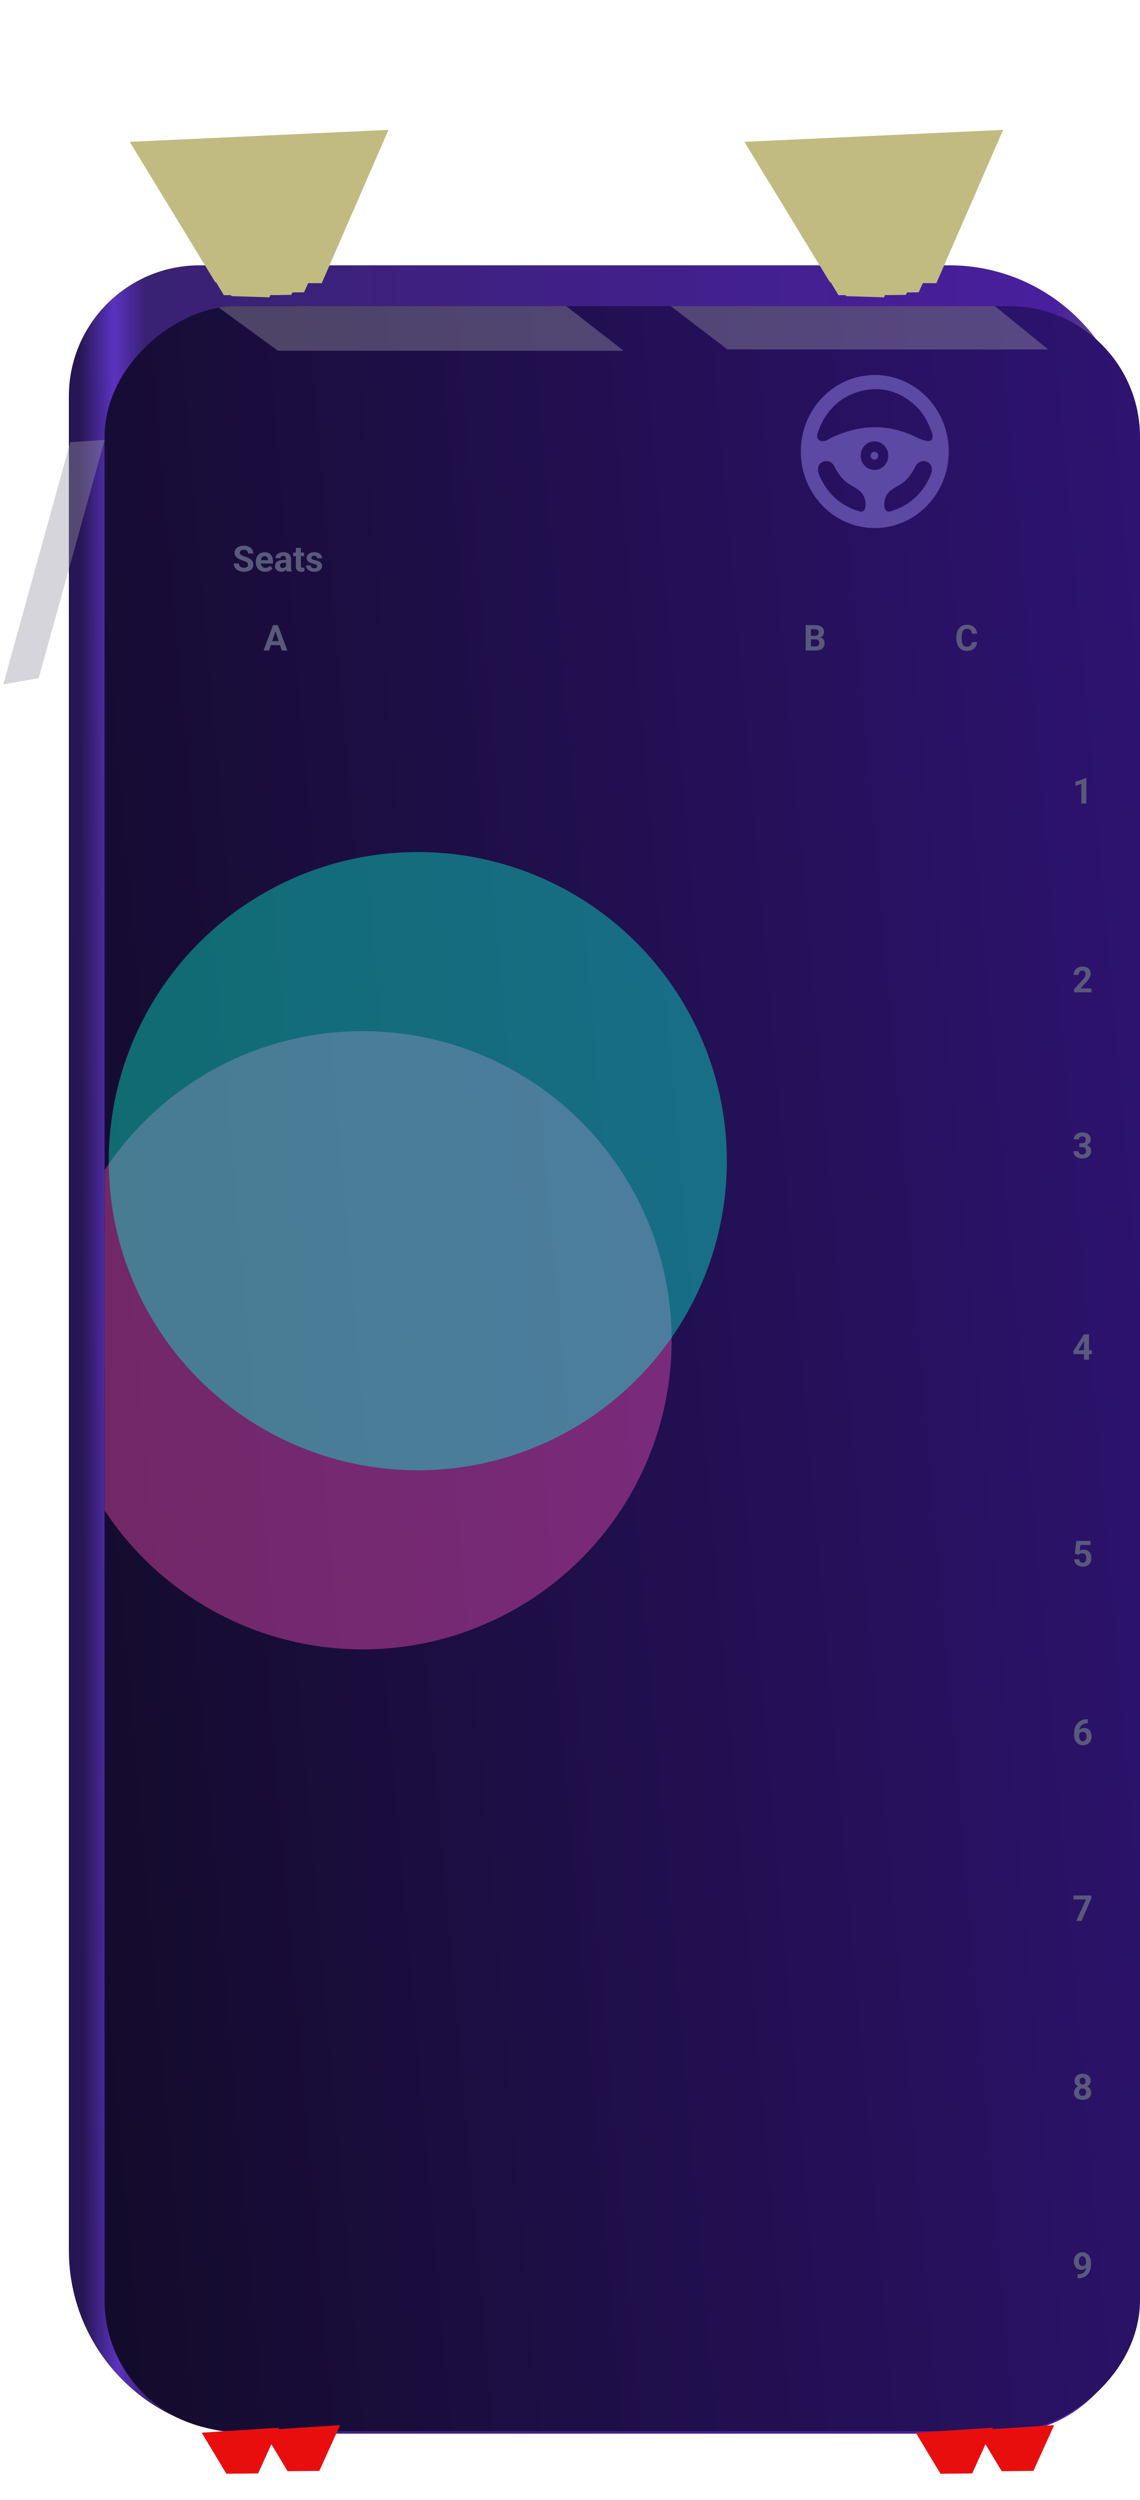 <svg width="447" height="980" viewBox="0 0 447 980" fill="none" xmlns="http://www.w3.org/2000/svg">
<path d="M372.129 104C411.822 104 444 136.178 444 175.871L444 902.663C444 931.016 421.016 954 392.663 954H98.871C59.178 954 27 921.822 27 882.129L27 155.337C27 126.984 49.984 104 78.337 104L372.129 104Z" fill="url(#paint0_linear_186_85)"/>
<g clip-path="url(#clip0_186_85)">
<rect x="447" y="120" width="833" height="406" rx="51.337" transform="rotate(90 447 120)" fill="url(#paint1_linear_186_85)"/>
<g filter="url(#filter0_f_186_85)">
<circle cx="142.176" cy="525.385" r="121.176" transform="rotate(90 142.176 525.385)" fill="#FE53BB" fill-opacity="0.4"/>
</g>
<g filter="url(#filter1_f_186_85)">
<circle cx="163.824" cy="455.176" r="121.176" transform="rotate(90 163.824 455.176)" fill="#09FBD3" fill-opacity="0.4"/>
</g>
<path opacity="0.4" d="M244.5 137.5L222 120H85L109 137.5H244.5Z" fill="#9A97A5"/>
<path opacity="0.4" d="M411 137L390.122 120H263L285.27 137H411Z" fill="#9A97A5"/>
<path fill-rule="evenodd" clip-rule="evenodd" d="M343 147C359.015 147 372 160.433 372 177C372 193.567 359.015 207 343 207C326.985 207 314 193.567 314 177C314 160.433 326.985 147 343 147ZM342.873 177.078C343.703 177.078 344.374 177.771 344.374 178.631C344.374 179.49 343.703 180.184 342.873 180.184C342.042 180.184 341.372 179.49 341.372 178.631C341.372 177.776 342.047 177.078 342.873 177.078ZM342.887 173.016C345.879 173.016 348.301 175.525 348.301 178.616C348.301 181.712 345.875 184.217 342.887 184.217C339.899 184.217 337.473 181.707 337.473 178.616C337.473 175.521 339.899 173.016 342.887 173.016ZM320.976 168.763C323.077 162.752 327.358 157.679 332.729 155.086C340.107 151.526 349.065 151.302 356.655 157.112C361.13 160.535 362.763 163.343 364.995 168.318C366.685 172.728 365.298 174.163 359.865 171.688C348.636 165.94 337.284 166.199 325.824 171.688C321.595 174.544 319.22 172.161 320.976 168.763ZM349.825 200.247C357.67 197.693 362.248 192.527 365.057 185.94C366.883 180.848 361.158 179.119 359.147 182.474C357.944 184.944 356.509 187.063 354.64 188.709C351.713 191.282 347.475 191.751 346.814 196.6C346.469 199.119 347.026 201.385 349.825 200.247ZM336.307 200.247C328.462 197.693 323.884 192.527 321.075 185.94C319.249 180.848 324.974 179.119 326.985 182.474C328.188 184.944 329.623 187.063 331.493 188.709C334.419 191.282 338.658 191.751 339.318 196.6C339.663 199.119 339.106 201.385 336.307 200.247Z" fill="#5C49A3"/>
<path d="M108.232 246.749L105.525 255H103.345L107.043 245.047H108.431L108.232 246.749ZM110.481 255L107.768 246.749L107.549 245.047H108.95L112.669 255H110.481ZM110.358 251.295V252.901H105.102V251.295H110.358Z" fill="#59597C"/>
<path d="M97.263 221.396C97.263 221.218 97.235 221.058 97.181 220.917C97.13 220.771 97.035 220.639 96.894 220.521C96.752 220.397 96.554 220.277 96.299 220.158C96.044 220.04 95.713 219.917 95.308 219.789C94.856 219.643 94.428 219.479 94.022 219.297C93.621 219.115 93.266 218.903 92.956 218.661C92.651 218.415 92.409 218.13 92.231 217.807C92.058 217.483 91.972 217.107 91.972 216.679C91.972 216.264 92.063 215.888 92.245 215.551C92.427 215.209 92.683 214.917 93.011 214.676C93.339 214.43 93.726 214.241 94.173 214.108C94.624 213.976 95.118 213.91 95.656 213.91C96.39 213.91 97.03 214.042 97.577 214.307C98.124 214.571 98.548 214.933 98.849 215.394C99.154 215.854 99.307 216.38 99.307 216.973H97.269C97.269 216.681 97.208 216.426 97.085 216.207C96.966 215.984 96.784 215.808 96.538 215.681C96.296 215.553 95.991 215.489 95.622 215.489C95.267 215.489 94.97 215.544 94.733 215.653C94.496 215.758 94.319 215.902 94.2 216.084C94.082 216.262 94.022 216.462 94.022 216.686C94.022 216.854 94.064 217.007 94.145 217.144C94.232 217.28 94.36 217.408 94.528 217.526C94.697 217.645 94.904 217.757 95.15 217.861C95.397 217.966 95.681 218.069 96.005 218.169C96.547 218.333 97.023 218.518 97.434 218.723C97.848 218.928 98.195 219.158 98.473 219.413C98.751 219.668 98.96 219.958 99.102 220.281C99.243 220.605 99.314 220.972 99.314 221.382C99.314 221.815 99.229 222.202 99.061 222.544C98.892 222.886 98.648 223.175 98.329 223.412C98.01 223.649 97.63 223.829 97.188 223.952C96.745 224.075 96.251 224.137 95.704 224.137C95.212 224.137 94.727 224.073 94.248 223.945C93.769 223.813 93.334 223.615 92.942 223.351C92.555 223.086 92.245 222.749 92.013 222.339C91.78 221.929 91.664 221.443 91.664 220.883H93.722C93.722 221.193 93.769 221.455 93.865 221.669C93.961 221.883 94.095 222.056 94.269 222.188C94.446 222.321 94.656 222.416 94.897 222.476C95.144 222.535 95.412 222.564 95.704 222.564C96.06 222.564 96.351 222.514 96.579 222.414C96.811 222.314 96.982 222.175 97.092 221.997C97.206 221.819 97.263 221.619 97.263 221.396ZM103.989 224.137C103.415 224.137 102.9 224.046 102.444 223.863C101.989 223.676 101.601 223.419 101.282 223.091C100.968 222.763 100.726 222.382 100.558 221.949C100.389 221.512 100.305 221.047 100.305 220.555V220.281C100.305 219.721 100.384 219.208 100.544 218.743C100.703 218.278 100.931 217.875 101.228 217.533C101.528 217.191 101.893 216.929 102.321 216.747C102.75 216.56 103.233 216.467 103.771 216.467C104.295 216.467 104.759 216.553 105.165 216.727C105.571 216.9 105.91 217.146 106.184 217.465C106.462 217.784 106.671 218.167 106.812 218.613C106.954 219.055 107.024 219.548 107.024 220.09V220.91H101.146V219.598H105.09V219.447C105.09 219.174 105.04 218.93 104.939 218.716C104.844 218.497 104.698 218.324 104.502 218.196C104.306 218.069 104.055 218.005 103.75 218.005C103.49 218.005 103.267 218.062 103.08 218.176C102.893 218.29 102.741 218.449 102.622 218.654C102.508 218.859 102.422 219.101 102.362 219.379C102.308 219.652 102.28 219.953 102.28 220.281V220.555C102.28 220.851 102.321 221.124 102.403 221.375C102.49 221.626 102.611 221.842 102.766 222.024C102.925 222.207 103.117 222.348 103.34 222.448C103.568 222.549 103.825 222.599 104.112 222.599C104.468 222.599 104.798 222.53 105.104 222.394C105.413 222.252 105.68 222.04 105.903 221.758L106.86 222.797C106.705 223.02 106.493 223.234 106.225 223.439C105.96 223.645 105.641 223.813 105.268 223.945C104.894 224.073 104.468 224.137 103.989 224.137ZM112.138 222.332V219.037C112.138 218.8 112.099 218.597 112.021 218.429C111.944 218.256 111.823 218.121 111.659 218.025C111.5 217.93 111.292 217.882 111.037 217.882C110.818 217.882 110.629 217.921 110.47 217.998C110.31 218.071 110.187 218.178 110.101 218.319C110.014 218.456 109.971 218.618 109.971 218.805H108.002C108.002 218.49 108.075 218.192 108.221 217.909C108.367 217.627 108.578 217.378 108.856 217.164C109.134 216.945 109.465 216.774 109.848 216.651C110.235 216.528 110.668 216.467 111.146 216.467C111.721 216.467 112.231 216.562 112.678 216.754C113.124 216.945 113.475 217.232 113.73 217.615C113.99 217.998 114.12 218.477 114.12 219.051V222.216C114.12 222.621 114.145 222.954 114.195 223.214C114.245 223.469 114.318 223.692 114.414 223.884V224H112.425C112.329 223.799 112.256 223.549 112.206 223.248C112.16 222.943 112.138 222.637 112.138 222.332ZM112.397 219.495L112.411 220.609H111.311C111.051 220.609 110.825 220.639 110.634 220.698C110.442 220.757 110.285 220.842 110.162 220.951C110.039 221.056 109.948 221.179 109.889 221.32C109.834 221.462 109.807 221.617 109.807 221.785C109.807 221.954 109.845 222.106 109.923 222.243C110 222.375 110.112 222.48 110.258 222.558C110.404 222.631 110.575 222.667 110.771 222.667C111.067 222.667 111.324 222.608 111.543 222.489C111.762 222.371 111.93 222.225 112.049 222.052C112.172 221.879 112.236 221.715 112.24 221.56L112.76 222.394C112.687 222.58 112.587 222.774 112.459 222.975C112.336 223.175 112.179 223.364 111.987 223.542C111.796 223.715 111.566 223.859 111.297 223.973C111.028 224.082 110.709 224.137 110.34 224.137C109.87 224.137 109.444 224.043 109.062 223.856C108.683 223.665 108.382 223.403 108.159 223.07C107.94 222.733 107.831 222.35 107.831 221.922C107.831 221.535 107.904 221.19 108.05 220.89C108.196 220.589 108.41 220.336 108.692 220.131C108.979 219.921 109.337 219.764 109.766 219.659C110.194 219.55 110.691 219.495 111.256 219.495H112.397ZM119.261 216.604V217.998H114.954V216.604H119.261ZM116.021 214.778H117.989V221.771C117.989 221.986 118.017 222.15 118.071 222.264C118.131 222.378 118.217 222.457 118.331 222.503C118.445 222.544 118.589 222.564 118.762 222.564C118.885 222.564 118.994 222.56 119.09 222.551C119.19 222.537 119.274 222.523 119.343 222.51L119.35 223.959C119.181 224.014 118.999 224.057 118.803 224.089C118.607 224.121 118.39 224.137 118.153 224.137C117.72 224.137 117.342 224.066 117.019 223.925C116.7 223.779 116.453 223.547 116.28 223.228C116.107 222.909 116.021 222.489 116.021 221.97V214.778ZM124.381 221.956C124.381 221.815 124.34 221.687 124.258 221.573C124.176 221.459 124.023 221.354 123.8 221.259C123.581 221.159 123.264 221.067 122.85 220.985C122.476 220.903 122.127 220.801 121.804 220.678C121.485 220.55 121.207 220.397 120.97 220.22C120.737 220.042 120.555 219.832 120.423 219.591C120.291 219.345 120.225 219.064 120.225 218.75C120.225 218.44 120.291 218.148 120.423 217.875C120.56 217.602 120.753 217.36 121.004 217.15C121.259 216.936 121.569 216.77 121.934 216.651C122.303 216.528 122.717 216.467 123.178 216.467C123.82 216.467 124.372 216.569 124.832 216.774C125.297 216.979 125.652 217.262 125.898 217.622C126.149 217.978 126.274 218.383 126.274 218.839H124.306C124.306 218.647 124.265 218.477 124.183 218.326C124.105 218.171 123.982 218.05 123.813 217.964C123.649 217.873 123.435 217.827 123.171 217.827C122.952 217.827 122.763 217.866 122.604 217.943C122.444 218.016 122.321 218.117 122.234 218.244C122.152 218.367 122.111 218.504 122.111 218.654C122.111 218.768 122.134 218.871 122.18 218.962C122.23 219.049 122.31 219.128 122.419 219.201C122.528 219.274 122.67 219.342 122.843 219.406C123.021 219.465 123.239 219.52 123.499 219.57C124.032 219.68 124.508 219.823 124.928 220.001C125.347 220.174 125.68 220.411 125.926 220.712C126.172 221.008 126.295 221.398 126.295 221.881C126.295 222.209 126.222 222.51 126.076 222.783C125.93 223.057 125.721 223.296 125.447 223.501C125.174 223.701 124.846 223.859 124.463 223.973C124.085 224.082 123.659 224.137 123.185 224.137C122.496 224.137 121.913 224.014 121.435 223.768C120.961 223.521 120.601 223.209 120.354 222.831C120.113 222.448 119.992 222.056 119.992 221.655H121.858C121.868 221.924 121.936 222.141 122.063 222.305C122.196 222.469 122.362 222.587 122.562 222.66C122.768 222.733 122.989 222.77 123.226 222.77C123.481 222.77 123.693 222.735 123.861 222.667C124.03 222.594 124.158 222.498 124.244 222.38C124.335 222.257 124.381 222.116 124.381 221.956Z" fill="#59597C"/>
<path d="M319.814 250.632H317.258L317.244 249.224H319.391C319.769 249.224 320.079 249.176 320.32 249.08C320.562 248.98 320.742 248.836 320.86 248.649C320.983 248.458 321.045 248.226 321.045 247.952C321.045 247.642 320.986 247.392 320.867 247.2C320.753 247.009 320.573 246.87 320.327 246.783C320.086 246.697 319.773 246.653 319.391 246.653H317.969V255H315.918V245.047H319.391C319.969 245.047 320.487 245.102 320.942 245.211C321.403 245.32 321.792 245.487 322.111 245.71C322.43 245.933 322.674 246.216 322.843 246.558C323.011 246.895 323.096 247.296 323.096 247.761C323.096 248.171 323.002 248.549 322.815 248.896C322.633 249.242 322.344 249.524 321.947 249.743C321.555 249.962 321.043 250.083 320.409 250.105L319.814 250.632ZM319.726 255H316.697L317.497 253.4H319.726C320.086 253.4 320.38 253.343 320.607 253.229C320.835 253.111 321.004 252.951 321.113 252.751C321.223 252.55 321.277 252.32 321.277 252.061C321.277 251.769 321.227 251.516 321.127 251.302C321.031 251.088 320.876 250.924 320.662 250.81C320.448 250.691 320.165 250.632 319.814 250.632H317.839L317.853 249.224H320.313L320.785 249.777C321.391 249.768 321.879 249.875 322.248 250.099C322.622 250.317 322.893 250.602 323.062 250.953C323.235 251.304 323.321 251.68 323.321 252.081C323.321 252.719 323.182 253.257 322.904 253.694C322.626 254.127 322.218 254.453 321.681 254.672C321.147 254.891 320.496 255 319.726 255Z" fill="#59597C"/>
<path d="M381.078 251.698H383.122C383.081 252.368 382.896 252.963 382.568 253.482C382.245 254.002 381.791 254.408 381.208 254.699C380.629 254.991 379.932 255.137 379.116 255.137C378.478 255.137 377.906 255.027 377.4 254.809C376.895 254.585 376.462 254.266 376.102 253.852C375.746 253.437 375.475 252.936 375.288 252.348C375.101 251.76 375.008 251.101 375.008 250.372V249.682C375.008 248.952 375.104 248.294 375.295 247.706C375.491 247.114 375.769 246.61 376.129 246.195C376.493 245.781 376.929 245.462 377.435 245.238C377.94 245.015 378.506 244.903 379.13 244.903C379.959 244.903 380.659 245.054 381.229 245.354C381.803 245.655 382.247 246.07 382.562 246.599C382.881 247.127 383.072 247.729 383.136 248.403H381.085C381.062 248.002 380.982 247.663 380.846 247.385C380.709 247.102 380.502 246.89 380.224 246.749C379.95 246.603 379.586 246.53 379.13 246.53C378.788 246.53 378.49 246.594 378.234 246.722C377.979 246.849 377.765 247.043 377.592 247.303C377.419 247.562 377.289 247.891 377.202 248.287C377.12 248.679 377.079 249.139 377.079 249.668V250.372C377.079 250.887 377.118 251.34 377.195 251.732C377.273 252.12 377.391 252.448 377.551 252.717C377.715 252.981 377.924 253.182 378.18 253.318C378.439 253.451 378.752 253.517 379.116 253.517C379.545 253.517 379.898 253.448 380.176 253.312C380.454 253.175 380.666 252.972 380.812 252.703C380.962 252.434 381.051 252.099 381.078 251.698Z" fill="#59597C"/>
<path d="M425.963 305.026V315H423.994V307.296L421.629 308.048V306.496L425.751 305.026H425.963Z" fill="#59597C"/>
<path d="M427.973 387.462V389H421.164V387.688L424.384 384.235C424.707 383.875 424.963 383.559 425.149 383.285C425.336 383.007 425.471 382.759 425.553 382.54C425.639 382.317 425.683 382.105 425.683 381.904C425.683 381.604 425.632 381.346 425.532 381.132C425.432 380.913 425.284 380.744 425.088 380.626C424.896 380.507 424.66 380.448 424.377 380.448C424.076 380.448 423.816 380.521 423.598 380.667C423.383 380.813 423.219 381.016 423.105 381.275C422.996 381.535 422.941 381.829 422.941 382.157H420.966C420.966 381.565 421.107 381.022 421.39 380.53C421.672 380.034 422.071 379.639 422.586 379.348C423.101 379.051 423.712 378.903 424.418 378.903C425.115 378.903 425.703 379.017 426.182 379.245C426.665 379.468 427.029 379.792 427.275 380.216C427.526 380.635 427.651 381.136 427.651 381.72C427.651 382.048 427.599 382.369 427.494 382.684C427.389 382.993 427.239 383.303 427.043 383.613C426.852 383.919 426.619 384.229 426.346 384.543C426.072 384.857 425.769 385.183 425.437 385.521L423.707 387.462H427.973Z" fill="#59597C"/>
<path d="M423.181 448.169H424.233C424.571 448.169 424.849 448.112 425.067 447.998C425.286 447.88 425.448 447.715 425.553 447.506C425.662 447.292 425.717 447.043 425.717 446.761C425.717 446.506 425.667 446.28 425.566 446.084C425.471 445.883 425.323 445.729 425.122 445.619C424.922 445.505 424.669 445.448 424.363 445.448C424.122 445.448 423.898 445.496 423.693 445.592C423.488 445.688 423.324 445.822 423.201 445.995C423.078 446.168 423.017 446.378 423.017 446.624H421.041C421.041 446.077 421.187 445.601 421.479 445.195C421.775 444.79 422.171 444.473 422.668 444.245C423.165 444.017 423.712 443.903 424.309 443.903C424.983 443.903 425.573 444.013 426.079 444.231C426.585 444.446 426.979 444.762 427.262 445.182C427.544 445.601 427.686 446.12 427.686 446.74C427.686 447.055 427.613 447.36 427.467 447.656C427.321 447.948 427.111 448.212 426.838 448.449C426.569 448.682 426.241 448.868 425.854 449.01C425.466 449.146 425.031 449.215 424.548 449.215H423.181V448.169ZM423.181 449.666V448.647H424.548C425.09 448.647 425.566 448.709 425.977 448.832C426.387 448.955 426.731 449.133 427.009 449.365C427.287 449.593 427.496 449.864 427.638 450.179C427.779 450.489 427.85 450.833 427.85 451.211C427.85 451.676 427.761 452.09 427.583 452.455C427.405 452.815 427.155 453.12 426.831 453.371C426.512 453.622 426.138 453.813 425.71 453.945C425.282 454.073 424.814 454.137 424.309 454.137C423.889 454.137 423.477 454.08 423.071 453.966C422.67 453.847 422.306 453.672 421.978 453.439C421.654 453.202 421.394 452.906 421.198 452.551C421.007 452.191 420.911 451.765 420.911 451.272H422.887C422.887 451.528 422.951 451.756 423.078 451.956C423.206 452.157 423.381 452.314 423.604 452.428C423.832 452.542 424.085 452.599 424.363 452.599C424.678 452.599 424.947 452.542 425.17 452.428C425.398 452.309 425.571 452.145 425.689 451.936C425.812 451.721 425.874 451.473 425.874 451.19C425.874 450.826 425.808 450.534 425.676 450.315C425.544 450.092 425.354 449.928 425.108 449.823C424.862 449.718 424.571 449.666 424.233 449.666H423.181Z" fill="#59597C"/>
<path d="M428.137 529.281V530.826H420.966L420.87 529.63L425.02 523.047H426.585L424.89 525.884L422.825 529.281H428.137ZM427.009 523.047V533H425.04V523.047H427.009Z" fill="#59597C"/>
<path d="M423.017 609.468L421.444 609.092L422.012 604.047H427.604V605.64H423.632L423.386 607.848C423.518 607.77 423.718 607.688 423.987 607.602C424.256 607.51 424.557 607.465 424.89 607.465C425.373 607.465 425.801 607.54 426.175 607.69C426.549 607.841 426.865 608.06 427.125 608.347C427.389 608.634 427.59 608.985 427.727 609.399C427.863 609.814 427.932 610.284 427.932 610.808C427.932 611.25 427.863 611.671 427.727 612.072C427.59 612.469 427.382 612.824 427.104 613.139C426.826 613.449 426.478 613.692 426.059 613.87C425.639 614.048 425.143 614.137 424.568 614.137C424.14 614.137 423.725 614.073 423.324 613.945C422.928 613.818 422.57 613.629 422.251 613.378C421.937 613.127 421.684 612.824 421.492 612.469C421.305 612.109 421.207 611.699 421.198 611.238H423.153C423.181 611.521 423.254 611.765 423.372 611.97C423.495 612.17 423.657 612.325 423.857 612.435C424.058 612.544 424.293 612.599 424.562 612.599C424.812 612.599 425.026 612.551 425.204 612.455C425.382 612.359 425.525 612.227 425.635 612.059C425.744 611.885 425.824 611.685 425.874 611.457C425.929 611.225 425.956 610.974 425.956 610.705C425.956 610.436 425.924 610.192 425.86 609.974C425.797 609.755 425.699 609.566 425.566 609.406C425.434 609.247 425.266 609.124 425.061 609.037C424.86 608.951 424.625 608.907 424.356 608.907C423.992 608.907 423.709 608.964 423.509 609.078C423.313 609.192 423.149 609.322 423.017 609.468Z" fill="#59597C"/>
<path d="M426.243 673.944H426.53V675.517H426.414C425.895 675.517 425.432 675.594 425.026 675.749C424.621 675.904 424.277 676.125 423.994 676.412C423.716 676.695 423.502 677.036 423.352 677.438C423.206 677.839 423.133 678.287 423.133 678.784V680.438C423.133 680.794 423.167 681.108 423.235 681.382C423.308 681.651 423.411 681.876 423.543 682.059C423.68 682.236 423.839 682.371 424.021 682.462C424.204 682.549 424.409 682.592 424.637 682.592C424.851 682.592 425.045 682.546 425.218 682.455C425.396 682.364 425.546 682.236 425.669 682.072C425.797 681.904 425.892 681.708 425.956 681.484C426.024 681.257 426.059 681.008 426.059 680.739C426.059 680.47 426.024 680.222 425.956 679.994C425.892 679.766 425.797 679.57 425.669 679.406C425.541 679.238 425.386 679.108 425.204 679.017C425.022 678.925 424.817 678.88 424.589 678.88C424.279 678.88 424.006 678.953 423.769 679.099C423.536 679.24 423.354 679.422 423.222 679.646C423.09 679.869 423.019 680.104 423.01 680.35L422.415 679.967C422.429 679.616 422.502 679.283 422.634 678.969C422.771 678.654 422.957 678.376 423.194 678.135C423.436 677.889 423.725 677.697 424.062 677.561C424.4 677.419 424.78 677.349 425.204 677.349C425.669 677.349 426.077 677.438 426.428 677.615C426.783 677.793 427.079 678.037 427.316 678.347C427.553 678.657 427.731 679.014 427.85 679.42C427.968 679.826 428.027 680.258 428.027 680.719C428.027 681.202 427.948 681.651 427.788 682.065C427.633 682.48 427.408 682.842 427.111 683.152C426.82 683.462 426.469 683.704 426.059 683.877C425.648 684.05 425.188 684.137 424.678 684.137C424.149 684.137 423.668 684.041 423.235 683.85C422.807 683.654 422.438 683.38 422.128 683.029C421.818 682.678 421.579 682.261 421.41 681.778C421.246 681.295 421.164 680.767 421.164 680.192V679.427C421.164 678.625 421.28 677.891 421.513 677.226C421.75 676.556 422.089 675.977 422.531 675.489C422.973 674.997 423.507 674.617 424.131 674.348C424.755 674.079 425.459 673.944 426.243 673.944Z" fill="#59597C"/>
<path d="M427.925 743.047V744.106L424.076 753H421.998L425.847 744.585H420.891V743.047H427.925Z" fill="#59597C"/>
<path d="M427.87 820.272C427.87 820.897 427.724 821.423 427.433 821.852C427.141 822.275 426.74 822.597 426.229 822.815C425.724 823.03 425.149 823.137 424.507 823.137C423.864 823.137 423.288 823.03 422.777 822.815C422.267 822.597 421.864 822.275 421.567 821.852C421.271 821.423 421.123 820.897 421.123 820.272C421.123 819.853 421.207 819.475 421.376 819.138C421.545 818.796 421.779 818.504 422.08 818.263C422.385 818.017 422.743 817.83 423.153 817.702C423.563 817.57 424.01 817.504 424.493 817.504C425.14 817.504 425.719 817.618 426.229 817.846C426.74 818.074 427.141 818.395 427.433 818.81C427.724 819.224 427.87 819.712 427.87 820.272ZM425.888 820.143C425.888 819.837 425.828 819.575 425.71 819.356C425.596 819.133 425.434 818.962 425.225 818.844C425.015 818.725 424.771 818.666 424.493 818.666C424.215 818.666 423.971 818.725 423.762 818.844C423.552 818.962 423.388 819.133 423.27 819.356C423.156 819.575 423.099 819.837 423.099 820.143C423.099 820.443 423.156 820.703 423.27 820.922C423.388 821.141 423.552 821.309 423.762 821.428C423.976 821.542 424.224 821.599 424.507 821.599C424.789 821.599 425.033 821.542 425.238 821.428C425.448 821.309 425.607 821.141 425.717 820.922C425.831 820.703 425.888 820.443 425.888 820.143ZM427.658 815.686C427.658 816.191 427.524 816.64 427.255 817.032C426.986 817.42 426.612 817.723 426.134 817.941C425.66 818.16 425.118 818.27 424.507 818.27C423.892 818.27 423.345 818.16 422.866 817.941C422.388 817.723 422.014 817.42 421.745 817.032C421.476 816.64 421.342 816.191 421.342 815.686C421.342 815.084 421.476 814.578 421.745 814.168C422.019 813.753 422.392 813.439 422.866 813.225C423.345 813.01 423.887 812.903 424.493 812.903C425.108 812.903 425.653 813.01 426.127 813.225C426.605 813.439 426.979 813.753 427.248 814.168C427.521 814.578 427.658 815.084 427.658 815.686ZM425.689 815.774C425.689 815.506 425.642 815.273 425.546 815.077C425.45 814.877 425.313 814.722 425.136 814.612C424.963 814.503 424.748 814.448 424.493 814.448C424.247 814.448 424.035 814.501 423.857 814.605C423.684 814.71 423.55 814.863 423.454 815.063C423.363 815.259 423.317 815.496 423.317 815.774C423.317 816.043 423.363 816.28 423.454 816.485C423.55 816.686 423.687 816.843 423.864 816.957C424.042 817.071 424.256 817.128 424.507 817.128C424.757 817.128 424.969 817.071 425.143 816.957C425.32 816.843 425.455 816.686 425.546 816.485C425.642 816.28 425.689 816.043 425.689 815.774Z" fill="#59597C"/>
<path d="M422.559 891.503H422.688C423.235 891.503 423.705 891.437 424.097 891.305C424.493 891.168 424.819 890.972 425.074 890.717C425.329 890.462 425.519 890.149 425.642 889.78C425.765 889.407 425.826 888.983 425.826 888.509V886.622C425.826 886.262 425.79 885.945 425.717 885.672C425.648 885.398 425.548 885.173 425.416 884.995C425.288 884.813 425.138 884.676 424.965 884.585C424.796 884.494 424.609 884.448 424.404 884.448C424.186 884.448 423.992 884.503 423.823 884.612C423.655 884.717 423.511 884.861 423.393 885.043C423.279 885.225 423.19 885.435 423.126 885.672C423.067 885.904 423.037 886.148 423.037 886.403C423.037 886.659 423.067 886.902 423.126 887.135C423.185 887.363 423.274 887.565 423.393 887.743C423.511 887.916 423.659 888.055 423.837 888.16C424.015 888.26 424.224 888.311 424.466 888.311C424.698 888.311 424.906 888.267 425.088 888.181C425.275 888.09 425.432 887.971 425.56 887.825C425.692 887.679 425.792 887.518 425.86 887.34C425.933 887.162 425.97 886.982 425.97 886.8L426.619 887.155C426.619 887.474 426.551 887.789 426.414 888.099C426.277 888.409 426.086 888.691 425.84 888.946C425.598 889.197 425.318 889.397 424.999 889.548C424.68 889.698 424.338 889.773 423.974 889.773C423.509 889.773 423.096 889.689 422.736 889.521C422.376 889.347 422.071 889.11 421.82 888.81C421.574 888.504 421.387 888.149 421.26 887.743C421.132 887.338 421.068 886.898 421.068 886.424C421.068 885.941 421.146 885.487 421.301 885.063C421.46 884.64 421.686 884.266 421.978 883.942C422.274 883.619 422.627 883.366 423.037 883.184C423.452 882.997 423.912 882.903 424.418 882.903C424.924 882.903 425.384 883.001 425.799 883.197C426.214 883.393 426.569 883.671 426.865 884.031C427.161 884.387 427.389 884.813 427.549 885.31C427.713 885.806 427.795 886.358 427.795 886.964V887.647C427.795 888.295 427.724 888.896 427.583 889.452C427.446 890.008 427.239 890.512 426.961 890.963C426.688 891.41 426.346 891.792 425.936 892.111C425.53 892.43 425.058 892.674 424.521 892.843C423.983 893.011 423.381 893.096 422.716 893.096H422.559V891.503Z" fill="#59597C"/>
</g>
<path opacity="0.4" d="M41.042 172.436L27.546 173.351L1.273 268.293L15.196 265.834L41.042 172.436Z" fill="#9A97A5"/>
<g filter="url(#filter2_f_186_85)">
<path d="M108.344 97.662L78.078 99.612L87.777 115.717L100.206 115.588L108.344 97.662Z" fill="#C1BB81"/>
</g>
<g filter="url(#filter3_f_186_85)">
<path d="M122.344 97.662L92.078 99.612L101.777 115.717L114.206 115.588L122.344 97.662Z" fill="#C1BB81"/>
</g>
<g filter="url(#filter4_f_186_85)">
<path d="M118.344 97.662L88.078 99.612L97.777 115.717L110.206 115.588L118.344 97.662Z" fill="#C1BB81"/>
</g>
<g filter="url(#filter5_f_186_85)">
<path d="M127.344 96.662L97.078 98.612L106.777 114.717L119.206 114.588L127.344 96.662Z" fill="#C1BB81"/>
</g>
<g filter="url(#filter6_f_186_85)">
<path d="M114.459 95.179L78.398 96.04L90.788 116.089L105.631 116.552L114.459 95.179Z" fill="#C1BB81"/>
</g>
<g filter="url(#filter7_f_186_85)">
<path d="M152.332 50.906L50.868 55.599L84.435 110.675L126.146 111.021L152.332 50.906Z" fill="#C1BB81"/>
</g>
<g filter="url(#filter8_f_186_85)">
<path d="M349.344 97.662L319.078 99.612L328.777 115.717L341.206 115.588L349.344 97.662Z" fill="#C1BB81"/>
</g>
<g filter="url(#filter9_f_186_85)">
<path d="M363.344 97.662L333.078 99.612L342.777 115.717L355.206 115.588L363.344 97.662Z" fill="#C1BB81"/>
</g>
<g filter="url(#filter10_f_186_85)">
<path d="M359.344 97.662L329.078 99.612L338.777 115.717L351.206 115.588L359.344 97.662Z" fill="#C1BB81"/>
</g>
<g filter="url(#filter11_f_186_85)">
<path d="M368.344 96.662L338.078 98.612L347.777 114.717L360.206 114.588L368.344 96.662Z" fill="#C1BB81"/>
</g>
<g filter="url(#filter12_f_186_85)">
<path d="M389.344 951.662L359.078 953.612L368.777 969.717L381.206 969.588L389.344 951.662Z" fill="#E90E0E"/>
</g>
<g filter="url(#filter13_f_186_85)">
<path d="M413.344 950.662L383.078 952.612L392.777 968.717L405.206 968.588L413.344 950.662Z" fill="#E90E0E"/>
</g>
<g filter="url(#filter14_f_186_85)">
<path d="M109.344 951.662L79.078 953.612L88.777 969.717L101.206 969.588L109.344 951.662Z" fill="#E90E0E"/>
</g>
<g filter="url(#filter15_f_186_85)">
<path d="M133.344 950.662L103.078 952.612L112.777 968.717L125.206 968.588L133.344 950.662Z" fill="#E90E0E"/>
</g>
<g filter="url(#filter16_f_186_85)">
<path d="M355.459 95.179L319.398 96.04L331.788 116.089L346.631 116.552L355.459 95.179Z" fill="#C1BB81"/>
</g>
<g filter="url(#filter17_f_186_85)">
<path d="M393.332 50.906L291.868 55.599L325.435 110.675L367.146 111.021L393.332 50.906Z" fill="#C1BB81"/>
</g>
<defs>
<filter id="filter0_f_186_85" x="-184.347" y="198.863" width="653.046" height="653.046" filterUnits="userSpaceOnUse" color-interpolation-filters="sRGB">
<feFlood flood-opacity="0" result="BackgroundImageFix"/>
<feBlend mode="normal" in="SourceGraphic" in2="BackgroundImageFix" result="shape"/>
<feGaussianBlur stdDeviation="102.673" result="effect1_foregroundBlur_186_85"/>
</filter>
<filter id="filter1_f_186_85" x="-162.699" y="128.653" width="653.046" height="653.046" filterUnits="userSpaceOnUse" color-interpolation-filters="sRGB">
<feFlood flood-opacity="0" result="BackgroundImageFix"/>
<feBlend mode="normal" in="SourceGraphic" in2="BackgroundImageFix" result="shape"/>
<feGaussianBlur stdDeviation="102.673" result="effect1_foregroundBlur_186_85"/>
</filter>
<filter id="filter2_f_186_85" x="68.078" y="87.662" width="50.266" height="38.055" filterUnits="userSpaceOnUse" color-interpolation-filters="sRGB">
<feFlood flood-opacity="0" result="BackgroundImageFix"/>
<feBlend mode="normal" in="SourceGraphic" in2="BackgroundImageFix" result="shape"/>
<feGaussianBlur stdDeviation="5" result="effect1_foregroundBlur_186_85"/>
</filter>
<filter id="filter3_f_186_85" x="82.078" y="87.662" width="50.266" height="38.055" filterUnits="userSpaceOnUse" color-interpolation-filters="sRGB">
<feFlood flood-opacity="0" result="BackgroundImageFix"/>
<feBlend mode="normal" in="SourceGraphic" in2="BackgroundImageFix" result="shape"/>
<feGaussianBlur stdDeviation="5" result="effect1_foregroundBlur_186_85"/>
</filter>
<filter id="filter4_f_186_85" x="78.078" y="87.662" width="50.266" height="38.055" filterUnits="userSpaceOnUse" color-interpolation-filters="sRGB">
<feFlood flood-opacity="0" result="BackgroundImageFix"/>
<feBlend mode="normal" in="SourceGraphic" in2="BackgroundImageFix" result="shape"/>
<feGaussianBlur stdDeviation="5" result="effect1_foregroundBlur_186_85"/>
</filter>
<filter id="filter5_f_186_85" x="87.078" y="86.662" width="50.266" height="38.055" filterUnits="userSpaceOnUse" color-interpolation-filters="sRGB">
<feFlood flood-opacity="0" result="BackgroundImageFix"/>
<feBlend mode="normal" in="SourceGraphic" in2="BackgroundImageFix" result="shape"/>
<feGaussianBlur stdDeviation="5" result="effect1_foregroundBlur_186_85"/>
</filter>
<filter id="filter6_f_186_85" x="68.398" y="85.179" width="56.061" height="41.373" filterUnits="userSpaceOnUse" color-interpolation-filters="sRGB">
<feFlood flood-opacity="0" result="BackgroundImageFix"/>
<feBlend mode="normal" in="SourceGraphic" in2="BackgroundImageFix" result="shape"/>
<feGaussianBlur stdDeviation="5" result="effect1_foregroundBlur_186_85"/>
</filter>
<filter id="filter7_f_186_85" x="0.868" y="0.906" width="201.464" height="160.115" filterUnits="userSpaceOnUse" color-interpolation-filters="sRGB">
<feFlood flood-opacity="0" result="BackgroundImageFix"/>
<feBlend mode="normal" in="SourceGraphic" in2="BackgroundImageFix" result="shape"/>
<feGaussianBlur stdDeviation="25" result="effect1_foregroundBlur_186_85"/>
</filter>
<filter id="filter8_f_186_85" x="309.078" y="87.662" width="50.266" height="38.055" filterUnits="userSpaceOnUse" color-interpolation-filters="sRGB">
<feFlood flood-opacity="0" result="BackgroundImageFix"/>
<feBlend mode="normal" in="SourceGraphic" in2="BackgroundImageFix" result="shape"/>
<feGaussianBlur stdDeviation="5" result="effect1_foregroundBlur_186_85"/>
</filter>
<filter id="filter9_f_186_85" x="323.078" y="87.662" width="50.266" height="38.055" filterUnits="userSpaceOnUse" color-interpolation-filters="sRGB">
<feFlood flood-opacity="0" result="BackgroundImageFix"/>
<feBlend mode="normal" in="SourceGraphic" in2="BackgroundImageFix" result="shape"/>
<feGaussianBlur stdDeviation="5" result="effect1_foregroundBlur_186_85"/>
</filter>
<filter id="filter10_f_186_85" x="319.078" y="87.662" width="50.266" height="38.055" filterUnits="userSpaceOnUse" color-interpolation-filters="sRGB">
<feFlood flood-opacity="0" result="BackgroundImageFix"/>
<feBlend mode="normal" in="SourceGraphic" in2="BackgroundImageFix" result="shape"/>
<feGaussianBlur stdDeviation="5" result="effect1_foregroundBlur_186_85"/>
</filter>
<filter id="filter11_f_186_85" x="328.078" y="86.662" width="50.266" height="38.055" filterUnits="userSpaceOnUse" color-interpolation-filters="sRGB">
<feFlood flood-opacity="0" result="BackgroundImageFix"/>
<feBlend mode="normal" in="SourceGraphic" in2="BackgroundImageFix" result="shape"/>
<feGaussianBlur stdDeviation="5" result="effect1_foregroundBlur_186_85"/>
</filter>
<filter id="filter12_f_186_85" x="349.078" y="941.662" width="50.266" height="38.055" filterUnits="userSpaceOnUse" color-interpolation-filters="sRGB">
<feFlood flood-opacity="0" result="BackgroundImageFix"/>
<feBlend mode="normal" in="SourceGraphic" in2="BackgroundImageFix" result="shape"/>
<feGaussianBlur stdDeviation="5" result="effect1_foregroundBlur_186_85"/>
</filter>
<filter id="filter13_f_186_85" x="373.078" y="940.662" width="50.266" height="38.055" filterUnits="userSpaceOnUse" color-interpolation-filters="sRGB">
<feFlood flood-opacity="0" result="BackgroundImageFix"/>
<feBlend mode="normal" in="SourceGraphic" in2="BackgroundImageFix" result="shape"/>
<feGaussianBlur stdDeviation="5" result="effect1_foregroundBlur_186_85"/>
</filter>
<filter id="filter14_f_186_85" x="69.078" y="941.662" width="50.266" height="38.055" filterUnits="userSpaceOnUse" color-interpolation-filters="sRGB">
<feFlood flood-opacity="0" result="BackgroundImageFix"/>
<feBlend mode="normal" in="SourceGraphic" in2="BackgroundImageFix" result="shape"/>
<feGaussianBlur stdDeviation="5" result="effect1_foregroundBlur_186_85"/>
</filter>
<filter id="filter15_f_186_85" x="93.078" y="940.662" width="50.266" height="38.055" filterUnits="userSpaceOnUse" color-interpolation-filters="sRGB">
<feFlood flood-opacity="0" result="BackgroundImageFix"/>
<feBlend mode="normal" in="SourceGraphic" in2="BackgroundImageFix" result="shape"/>
<feGaussianBlur stdDeviation="5" result="effect1_foregroundBlur_186_85"/>
</filter>
<filter id="filter16_f_186_85" x="309.398" y="85.179" width="56.061" height="41.373" filterUnits="userSpaceOnUse" color-interpolation-filters="sRGB">
<feFlood flood-opacity="0" result="BackgroundImageFix"/>
<feBlend mode="normal" in="SourceGraphic" in2="BackgroundImageFix" result="shape"/>
<feGaussianBlur stdDeviation="5" result="effect1_foregroundBlur_186_85"/>
</filter>
<filter id="filter17_f_186_85" x="241.868" y="0.906" width="201.464" height="160.115" filterUnits="userSpaceOnUse" color-interpolation-filters="sRGB">
<feFlood flood-opacity="0" result="BackgroundImageFix"/>
<feBlend mode="normal" in="SourceGraphic" in2="BackgroundImageFix" result="shape"/>
<feGaussianBlur stdDeviation="25" result="effect1_foregroundBlur_186_85"/>
</filter>
<linearGradient id="paint0_linear_186_85" x1="440.332" y1="252.13" x2="16.901" y2="252.988" gradientUnits="userSpaceOnUse">
<stop stop-color="#231349"/>
<stop offset="0.028" stop-color="#563C8D"/>
<stop offset="0.063" stop-color="#481F9D"/>
<stop offset="0.905" stop-color="#392173"/>
<stop offset="0.934" stop-color="#5B33C0"/>
<stop offset="0.966" stop-color="#271653"/>
<stop offset="0.991" stop-color="#251458"/>
</linearGradient>
<linearGradient id="paint1_linear_186_85" x1="506.805" y1="120" x2="547.396" y2="583.765" gradientUnits="userSpaceOnUse">
<stop stop-color="#2E1371"/>
<stop offset="1" stop-color="#130B2B"/>
</linearGradient>
<clipPath id="clip0_186_85">
<rect x="447" y="120" width="833" height="406" rx="51.337" transform="rotate(90 447 120)" fill="white"/>
</clipPath>
</defs>
</svg>
